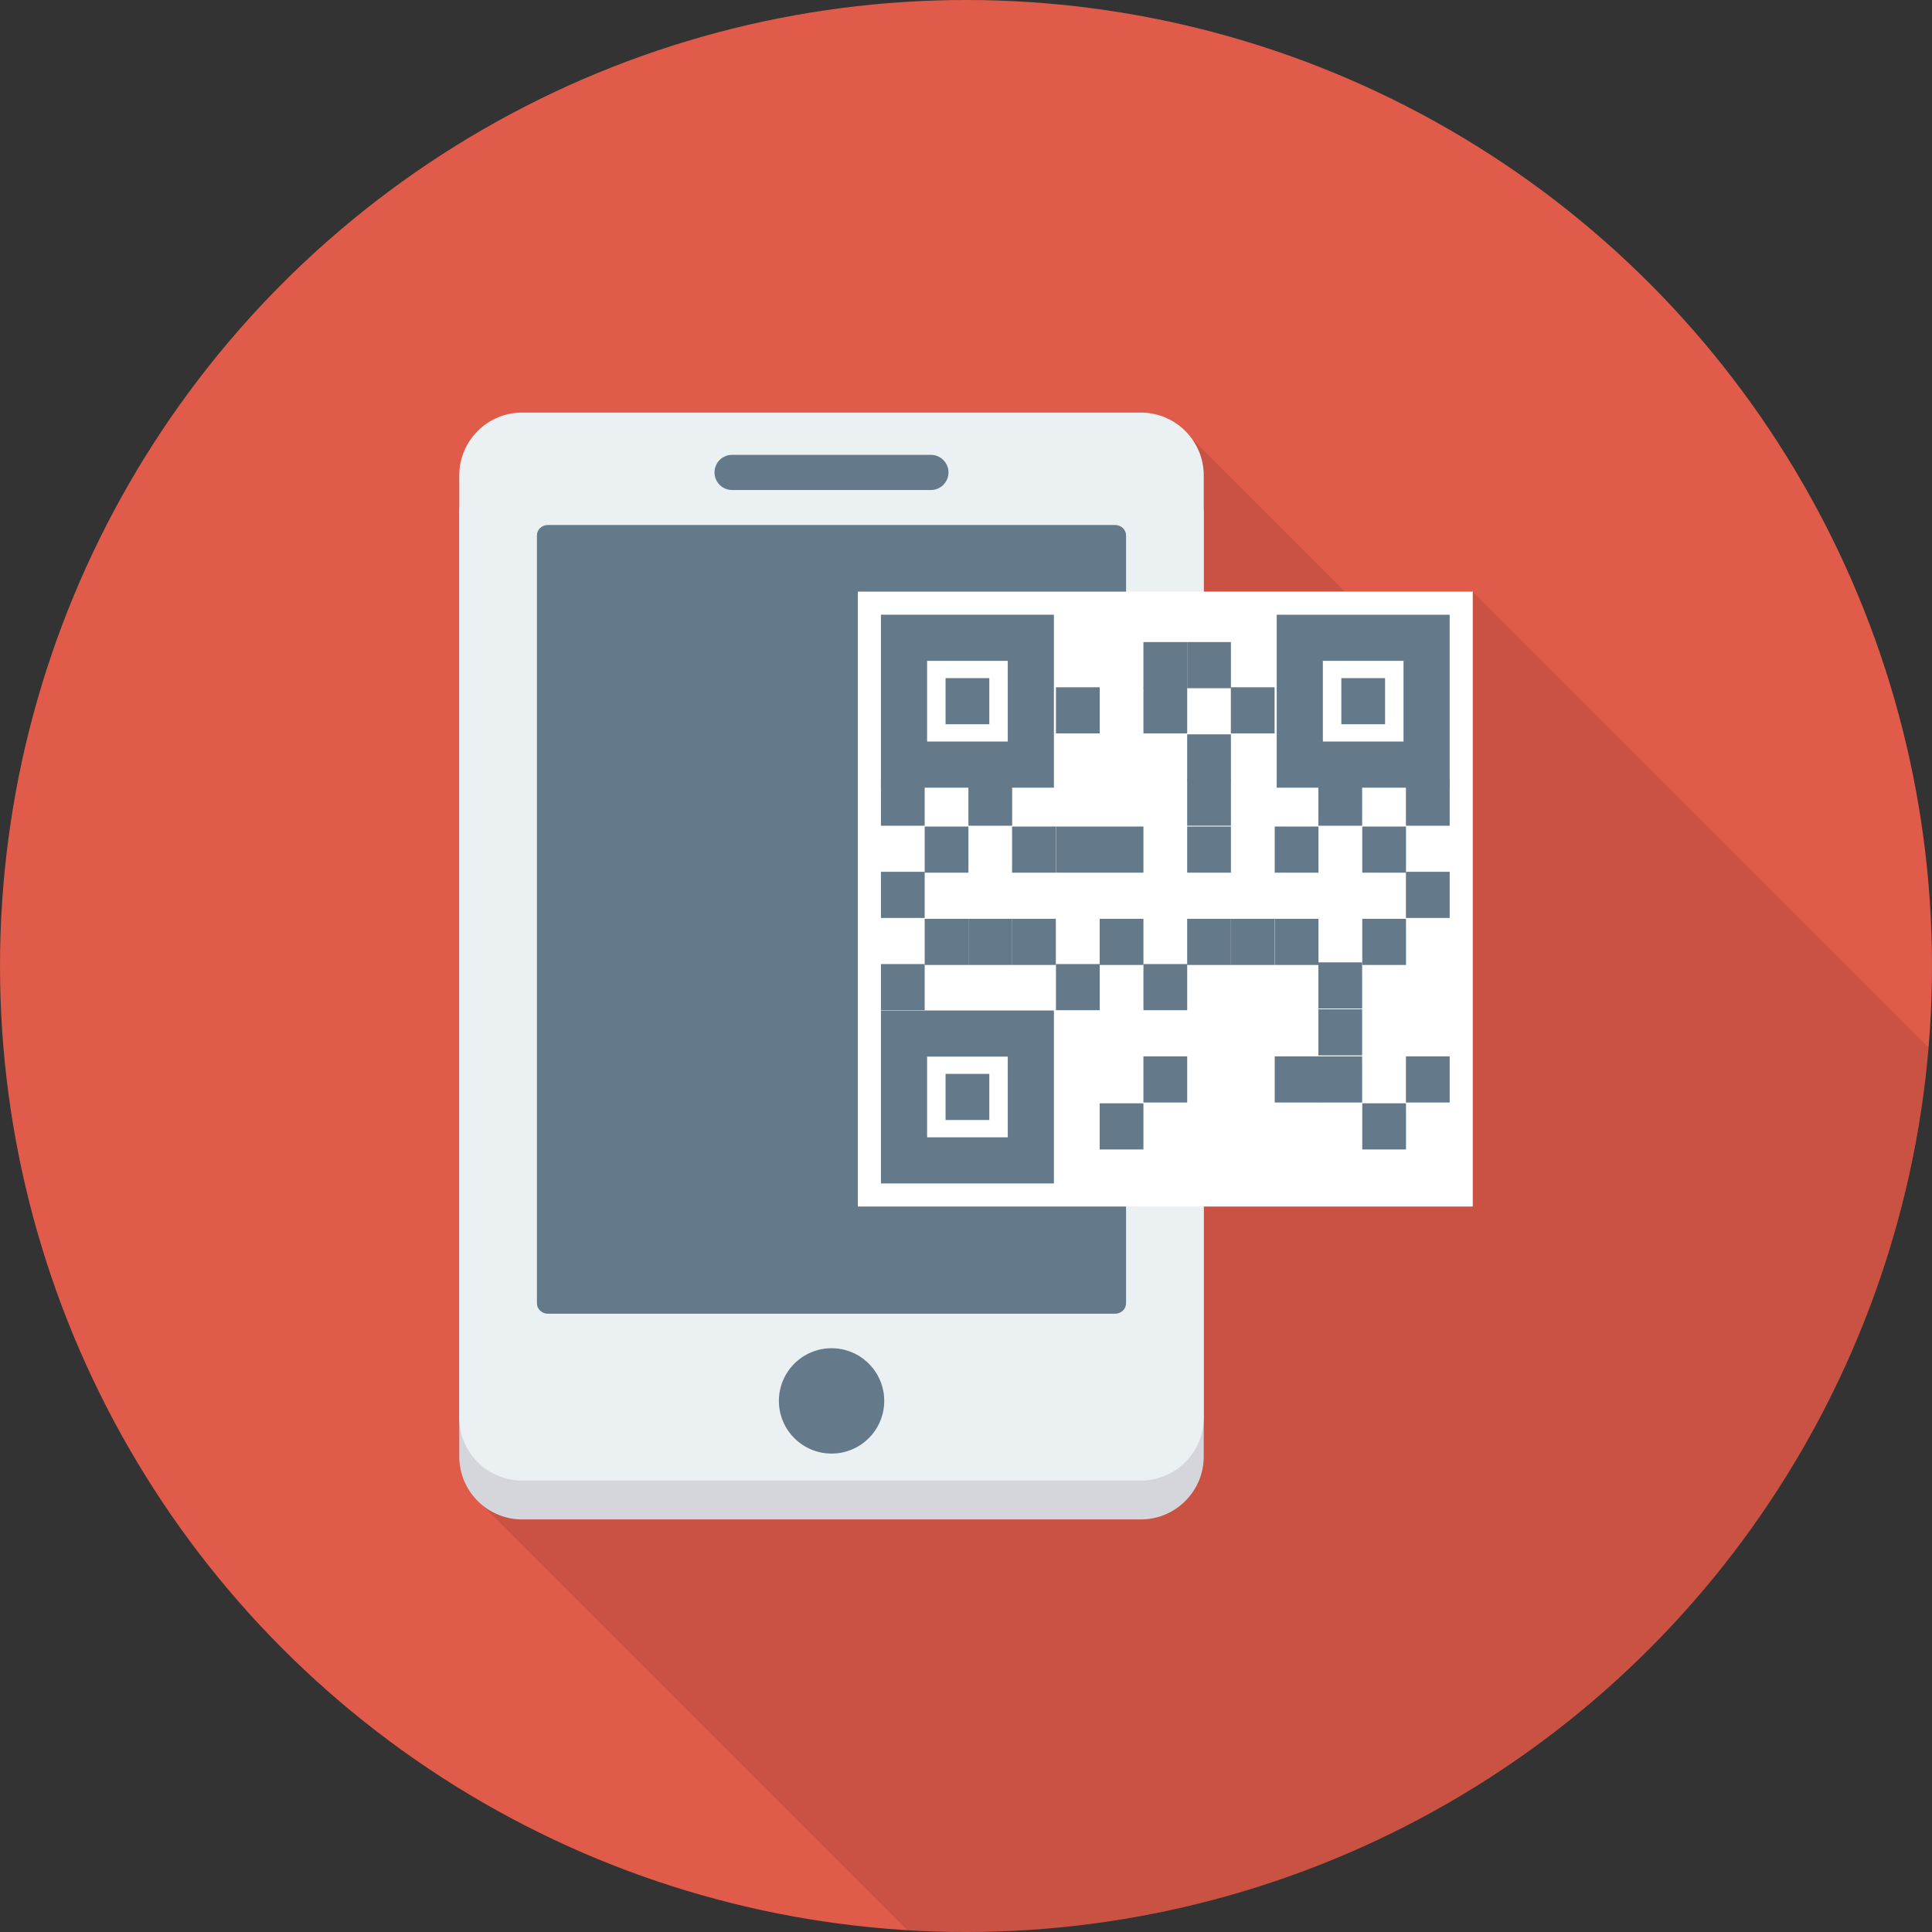<?xml version="1.0" encoding="iso-8859-1"?>
<!-- Generator: Adobe Illustrator 19.0.0, SVG Export Plug-In . SVG Version: 6.00 Build 0)  -->
<svg version="1.1" id="Layer_1" xmlns="http://www.w3.org/2000/svg" xmlns:xlink="http://www.w3.org/1999/xlink" x="0px" y="0px"
	 viewBox="0 0 491.52 491.52" style="enable-background:new 0 0 491.52 491.52;" xml:space="preserve">
<rect x="0" y="0" width="491.52" height="491.52" fill="#333333" stroke="none"/>
<circle style="fill:#E05B49;" cx="245.76" cy="245.76" r="245.76"/>
<path style="opacity:0.1;enable-background:new    ;" d="M342.17,150.538l-39.322-39.322c-0.768-1.075-1.741-2.047-2.816-2.817
	c-2.714-2.15-6.144-3.43-9.83-3.43H132.864c-8.858,0-16.026,7.168-16.026,16.026v249.549c0,3.789,1.331,7.322,3.584,10.086
	l0.102,0.102l2.15,2.15l108.143,108.143c4.947,0.296,9.921,0.494,14.942,0.494c128.756,0,234.315-99.035,244.829-225.075
	L374.682,150.538H342.17z"/>
<path style="fill:#D5D6DB;" d="M290.226,114.841H132.854c-8.847,0-16.018,7.172-16.018,16.018v239.683
	c0,8.847,7.172,16.018,16.018,16.018h157.372c8.847,0,16.018-7.172,16.018-16.018V130.859
	C306.245,122.013,299.073,114.841,290.226,114.841z"/>
<path style="fill:#EBF0F3;" d="M290.226,104.96H132.854c-8.847,0-16.018,7.172-16.018,16.018v239.683
	c0,8.846,7.172,16.018,16.018,16.018h157.372c8.847,0,16.018-7.172,16.018-16.018V120.978
	C306.245,112.132,299.073,104.96,290.226,104.96z"/>
<g>
	<path style="fill:#64798A;" d="M286.481,331.583V136.201c0-1.456-1.251-2.637-2.794-2.637H139.393
		c-1.543,0-2.794,1.181-2.794,2.637v195.382c0,1.457,1.251,2.637,2.794,2.637h144.294
		C285.231,334.221,286.481,333.04,286.481,331.583z"/>
	<circle style="fill:#64798A;" cx="211.558" cy="356.403" r="13.399"/>
</g>
<rect x="218.25" y="150.518" style="fill:#FFFFFF;" width="156.436" height="156.436"/>
<g>
	<path style="fill:#64798A;" d="M268.124,200.394h-44.003v-44.006h44.003V200.394z M235.862,188.653h20.52V168.13h-20.52V188.653z"
		/>
	<path style="fill:#64798A;" d="M368.812,200.394h-44.003v-44.006h44.003V200.394z M336.551,188.653h20.519V168.13h-20.519V188.653z
		"/>
	<path style="fill:#64798A;" d="M268.124,301.083h-44.003v-44.006h44.003V301.083z M235.862,289.341h20.52v-20.523h-20.52V289.341z"
		/>
	<rect x="224.118" y="245.268" style="fill:#64798A;" width="11.131" height="11.74"/>
	<rect x="246.374" y="233.754" style="fill:#64798A;" width="11.131" height="11.74"/>
	<rect x="224.118" y="221.798" style="fill:#64798A;" width="11.131" height="11.74"/>
	<rect x="235.249" y="233.754" style="fill:#64798A;" width="11.131" height="11.74"/>
	<rect x="268.646" y="245.268" style="fill:#64798A;" width="11.131" height="11.74"/>
	<rect x="279.772" y="233.754" style="fill:#64798A;" width="11.131" height="11.74"/>
	<rect x="257.485" y="233.754" style="fill:#64798A;" width="11.131" height="11.74"/>
	<rect x="290.903" y="245.268" style="fill:#64798A;" width="11.131" height="11.74"/>
	<rect x="313.139" y="233.754" style="fill:#64798A;" width="11.131" height="11.74"/>
	<rect x="302.029" y="233.754" style="fill:#64798A;" width="11.131" height="11.74"/>
	<rect x="324.301" y="233.754" style="fill:#64798A;" width="11.131" height="11.74"/>
	<rect x="357.683" y="221.798" style="fill:#64798A;" width="11.131" height="11.74"/>
	<rect x="346.573" y="233.754" style="fill:#64798A;" width="11.131" height="11.74"/>
	<rect x="224.118" y="198.333" style="fill:#64798A;" width="11.131" height="11.74"/>
	<rect x="246.374" y="198.333" style="fill:#64798A;" width="11.131" height="11.74"/>
	<rect x="235.249" y="210.278" style="fill:#64798A;" width="11.131" height="11.74"/>
	<rect x="279.772" y="210.278" style="fill:#64798A;" width="11.131" height="11.74"/>
	<rect x="268.646" y="210.278" style="fill:#64798A;" width="11.131" height="11.74"/>
	<rect x="257.485" y="210.278" style="fill:#64798A;" width="11.131" height="11.74"/>
	<rect x="302.029" y="198.333" style="fill:#64798A;" width="11.131" height="11.74"/>
	<rect x="302.029" y="210.278" style="fill:#64798A;" width="11.131" height="11.74"/>
	<rect x="268.646" y="174.848" style="fill:#64798A;" width="11.131" height="11.74"/>
	<rect x="290.903" y="174.848" style="fill:#64798A;" width="11.131" height="11.74"/>
	<rect x="313.139" y="174.848" style="fill:#64798A;" width="11.131" height="11.74"/>
	<rect x="302.029" y="186.819" style="fill:#64798A;" width="11.131" height="11.74"/>
	<rect x="290.903" y="163.348" style="fill:#64798A;" width="11.131" height="11.74"/>
	<rect x="302.029" y="163.348" style="fill:#64798A;" width="11.131" height="11.74"/>
	<rect x="335.411" y="198.333" style="fill:#64798A;" width="11.131" height="11.74"/>
	<rect x="324.301" y="210.278" style="fill:#64798A;" width="11.131" height="11.74"/>
	<rect x="357.683" y="198.333" style="fill:#64798A;" width="11.131" height="11.74"/>
	<rect x="346.573" y="210.278" style="fill:#64798A;" width="11.131" height="11.74"/>
	<rect x="290.903" y="268.749" style="fill:#64798A;" width="11.131" height="11.74"/>
	<rect x="279.772" y="280.694" style="fill:#64798A;" width="11.131" height="11.74"/>
	<rect x="240.558" y="273.203" style="fill:#64798A;" width="11.131" height="11.74"/>
	<rect x="341.248" y="172.518" style="fill:#64798A;" width="11.131" height="11.74"/>
	<rect x="240.558" y="172.518" style="fill:#64798A;" width="11.131" height="11.74"/>
	<rect x="324.301" y="268.749" style="fill:#64798A;" width="11.131" height="11.74"/>
	<rect x="335.411" y="268.749" style="fill:#64798A;" width="11.131" height="11.74"/>
	<rect x="335.411" y="256.768" style="fill:#64798A;" width="11.131" height="11.74"/>
	<rect x="335.411" y="244.833" style="fill:#64798A;" width="11.131" height="11.74"/>
	<rect x="357.683" y="268.749" style="fill:#64798A;" width="11.131" height="11.74"/>
	<rect x="346.573" y="280.694" style="fill:#64798A;" width="11.131" height="11.74"/>
	<path style="fill:#64798A;" d="M236.833,115.721h-50.586c-2.469,0-4.471,2.001-4.471,4.471c0,2.469,2.002,4.471,4.471,4.471h50.586
		c2.469,0,4.47-2.002,4.47-4.471C241.303,117.722,239.303,115.721,236.833,115.721z"/>
</g>
<g>
</g>
<g>
</g>
<g>
</g>
<g>
</g>
<g>
</g>
<g>
</g>
<g>
</g>
<g>
</g>
<g>
</g>
<g>
</g>
<g>
</g>
<g>
</g>
<g>
</g>
<g>
</g>
<g>
</g>
</svg>
